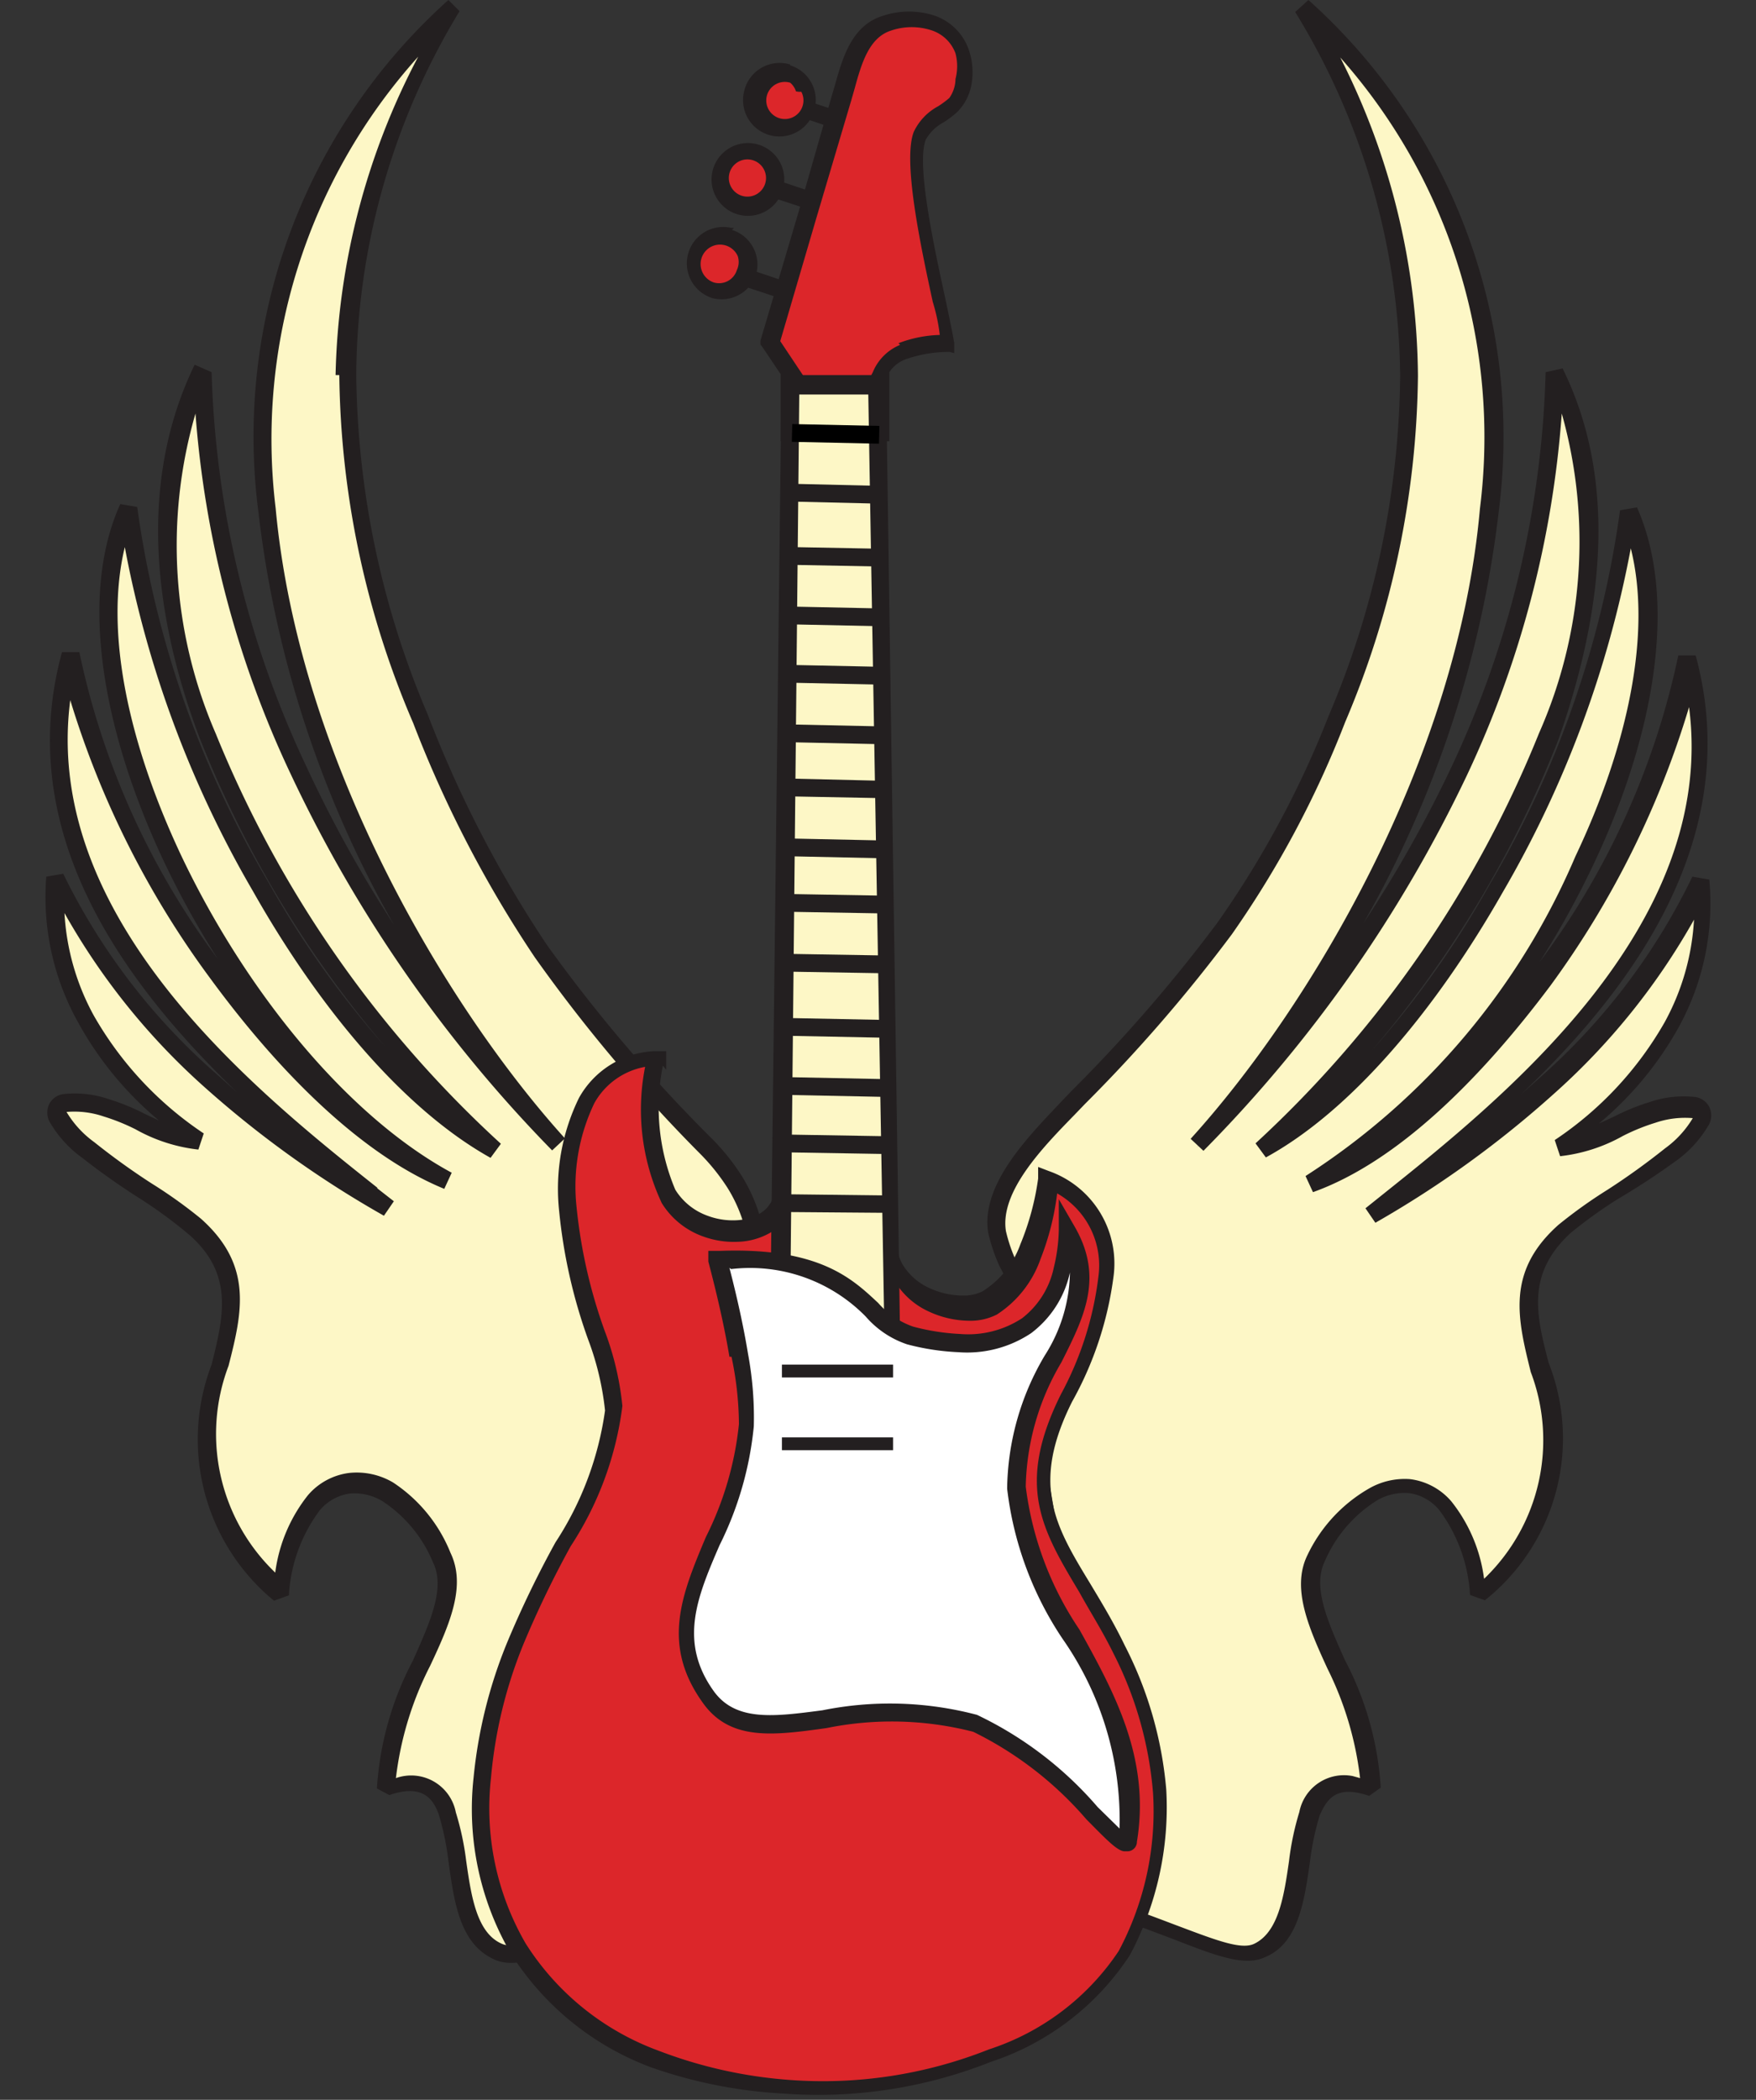 <svg xmlns="http://www.w3.org/2000/svg" viewBox="-1.12 -0 42.49 50.78"><rect x="-1.12" y="-0" width="42.49" height="50.78" fill="#333333" stroke="none"/><title>Depositphotos_52410977_06</title><g data-name="Layer 2"><g data-name="Layer 1"><g data-name="Layer 2"><g data-name="Layer 1-2"><circle cx="17.8" cy="2.41" r=".66" transform="rotate(-72.78 17.802 2.41)" fill="#dc262a"/><path d="M18 1.58a.88.88 0 1 1-1.11.61.88.88 0 0 1 1.11-.63zm.14.63A.45.45 0 0 0 18 2a.45.45 0 0 0-.56.3.45.45 0 1 0 .83-.08h-.06z" fill="#231f20"/><circle cx="16.99" cy="4.35" r=".66" transform="matrix(.3 -.96 .96 .3 7.81 19.29)" fill="#dc262a"/><path d="M17.24 3.5a.88.88 0 1 1-.67.06.87.87 0 0 1 .67-.06zm.14.63a.45.45 0 1 0 0 .35.45.45 0 0 0 0-.35z" fill="#231f20"/><circle cx="16.33" cy="6.39" r=".66" transform="rotate(-72.8 16.326 6.395)" fill="#dc262a"/><path d="M16.59 5.56a.88.88 0 0 1 .59 1.06.88.88 0 0 1-1.06.59.88.88 0 0 1 .45-1.7h.07zm.14.63a.47.47 0 1 0-.58.64.45.45 0 0 0 .56-.3.45.45 0 0 0 .02-.34z" fill="#231f20"/><path fill="#231f20" d="M17.72 4.37l1.7.57-.13.4-1.71-.56.14-.41z"/><path fill="#231f20" d="M16.91 6.48l1.55.52-.14.4-1.54-.51.13-.41z"/><path fill="#231f20" d="M18.47 2.46l.85.28-.13.41-.85-.29.13-.4z"/><path d="M9.88.16c-3.63 6.07-3 12-.83 17.2C11 22.06 12.61 24.19 16 27.7a4.17 4.17 0 0 1 1.14 1.93c.18.7-.94 2.19-.44 3.46l-2.29 13.13c-1.93.64-2.94 1.23-3.5 1-1.61-.76-.24-4.79-2.67-3.94 0-2.3 2-4.21 1.35-5.56-1.09-2.31-3.47-2.72-3.93.87-4.14-4 .57-6.54-2.08-8.89C3 29.16 1.84 28.52 1 27.83c-1.17-1-1-1.44.44-1a10.34 10.34 0 0 0 2.26.8C.71 25.47.1 23.06.27 21.21c1.8 3.92 5.49 6.56 8 8-3-2.39-9.39-7.18-7.7-13.4.41 3.58 4.74 11 9.1 12.73C4.74 25.84-.08 16.85 2 12.31c.5 5.31 4.63 13.16 8.83 15.47C6 23.34.85 14.93 3.78 9c.14 7.42 4.22 14.15 8.63 18.68C7.49 22.26.51 8.68 9.88.16z" fill="#fdf7c6"/><path d="M10 .27a17.12 17.12 0 0 0-2.5 8.8 21.47 21.47 0 0 0 1.73 8.21 28.1 28.1 0 0 0 2.89 5.58 37.2 37.2 0 0 0 4 4.69 5.32 5.32 0 0 1 .71.89 4 4 0 0 1 .48 1.13 2.54 2.54 0 0 1-.23 1.28 3.28 3.28 0 0 0-.2 2.15v.11l-2.26 13.14-.14.17c-.57.19-1.07.38-1.5.55-1 .39-1.68.64-2.15.41C10 47 9.87 46 9.73 45a6.5 6.5 0 0 0-.23-1.11c-.16-.47-.47-.73-1.2-.48l-.3-.16a7.62 7.62 0 0 1 .87-3.09c.42-.94.79-1.76.49-2.37a3.25 3.25 0 0 0-1.23-1.49 1.31 1.31 0 0 0-.8-.18 1.16 1.16 0 0 0-.71.4 3.79 3.79 0 0 0-.75 2.06l-.36.13A5.05 5.05 0 0 1 4 33c.29-1.16.54-2.18-.53-3.13A11.3 11.3 0 0 0 2.29 29a17.14 17.14 0 0 1-1.42-1 2.79 2.79 0 0 1-.8-.89.48.48 0 0 1 0-.41.46.46 0 0 1 .33-.24 2.53 2.53 0 0 1 1.11.12 5.25 5.25 0 0 1 .86.35l.36.17a8.24 8.24 0 0 1-1.94-2.34A6.21 6.21 0 0 1 0 21.2l.41-.07A15.39 15.39 0 0 0 4.15 26l.46.41C1.85 23.75-.81 20.12.38 15.77H.8a18.86 18.86 0 0 0 3.35 7.42 21.65 21.65 0 0 1-1.3-2.35c-1.47-3.11-2.08-6.4-1.06-8.65l.41.07a24.27 24.27 0 0 0 3.16 9.05 22.74 22.74 0 0 0 2.84 4 26.54 26.54 0 0 1-4.5-7.49c-1.16-3.09-1.44-6.26-.11-9L4 9a23.87 23.87 0 0 0 2.3 9.55 30.41 30.41 0 0 0 2.11 3.81 26.29 26.29 0 0 1-3.28-10A14.17 14.17 0 0 1 9.73 0zm-3 8.8a17.25 17.25 0 0 1 2-7.7 13.82 13.82 0 0 0-3.45 10.92c.56 6.1 4.14 12.08 7 15.24l-.31.29a33.15 33.15 0 0 1-6.33-9.11A24.66 24.66 0 0 1 3.61 10a11.43 11.43 0 0 0 .49 7.74 27.38 27.38 0 0 0 6.9 9.92l-.25.34C8.65 26.83 6.6 24.38 5 21.55a26 26 0 0 1-3.1-8.32C1.4 15.3 2 18 3.26 20.68c1.54 3.25 4 6.3 6.55 7.68l-.18.39c-2-.82-4-2.82-5.67-5.1a22.15 22.15 0 0 1-3.38-6.72c-.69 5.32 4.54 9.5 7.44 11.8H8l.41.32-.24.35a24.93 24.93 0 0 1-4.33-3.1 16.39 16.39 0 0 1-3.4-4.22 5.82 5.82 0 0 0 .71 2.48 8.46 8.46 0 0 0 2.66 2.85l-.13.39a4 4 0 0 1-1.52-.49 4.94 4.94 0 0 0-.77-.31 2.2 2.2 0 0 0-.9-.11 2.45 2.45 0 0 0 .67.73 16.92 16.92 0 0 0 1.39 1 11.52 11.52 0 0 1 1.19.85c1.27 1.13 1 2.27.67 3.56a4.64 4.64 0 0 0 1.13 5 3.79 3.79 0 0 1 .79-1.87 1.57 1.57 0 0 1 1-.54 1.73 1.73 0 0 1 1.06.23 3.67 3.67 0 0 1 1.39 1.7c.38.79 0 1.69-.49 2.73A8 8 0 0 0 8.46 43a1.1 1.1 0 0 1 1.45.83 6.72 6.72 0 0 1 .25 1.17c.12.84.25 1.73.85 2 .31.15.88-.07 1.82-.43.4-.15.85-.32 1.4-.51l2.23-12.94a3.68 3.68 0 0 1 .23-2.4 2.39 2.39 0 0 0 .22-1 3.55 3.55 0 0 0-.43-1 5 5 0 0 0-.66-.82 37.54 37.54 0 0 1-4-4.75 28.52 28.52 0 0 1-2.94-5.66 21.88 21.88 0 0 1-1.79-8.42z" fill="#231f20"/><path d="M30.4.18c3.63 6.07 3 12 .83 17.2-1.75 4.3-3.4 6.2-6.25 9.17-.77.81-2.15 2.06-2 3.25.11.71 1.09 2 .59 3.31l2.27 13.13c1.93.64 2.94 1.23 3.5 1 1.61-.76.24-4.79 2.67-3.94 0-2.3-2-4.21-1.35-5.56 1.09-2.31 3.47-2.76 3.93.87 4.14-4-.57-6.54 2.08-8.9.57-.51 1.74-1.15 2.57-1.84 1.17-1 1-1.44-.44-1a10.34 10.34 0 0 1-2.26.8c3-2.11 3.61-4.53 3.44-6.37-1.8 3.92-5.49 6.56-8 8 3-2.39 9.39-7.18 7.7-13.4-.41 3.58-4.74 11-9.1 12.74 4.94-2.72 9.76-11.71 7.7-16.25-.5 5.31-4.63 13.16-8.83 15.47 4.84-4.44 10-12.85 7-18.79-.14 7.44-4.2 14.16-8.62 18.69C32.78 22.28 39.76 8.7 30.4.18z" fill="#fdf7c6"/><path d="M31.31 1.39a17.25 17.25 0 0 1 1.88 7.7 21.88 21.88 0 0 1-1.76 8.37 24.08 24.08 0 0 1-2.74 5.13 37.46 37.46 0 0 1-3.56 4.11l-.25.26c-.75.77-1.81 1.85-1.66 2.81a3.75 3.75 0 0 0 .25.73 3.63 3.63 0 0 1 .34 2.63L26 46.07c.54.18 1 .36 1.4.51.93.35 1.51.57 1.82.43.6-.28.73-1.17.85-2a6.74 6.74 0 0 1 .25-1.19 1.1 1.1 0 0 1 1.29-.87l.18.05a8 8 0 0 0-.79-2.65c-.46-1-.87-1.94-.49-2.73A3.68 3.68 0 0 1 32 36a1.73 1.73 0 0 1 1-.23 1.57 1.57 0 0 1 1 .54 3.78 3.78 0 0 1 .79 1.87 4.64 4.64 0 0 0 1.13-5c-.32-1.29-.6-2.43.67-3.56a11.67 11.67 0 0 1 1.19-.85 16.94 16.94 0 0 0 1.39-1 2.45 2.45 0 0 0 .67-.73 2.22 2.22 0 0 0-.9.11 4.94 4.94 0 0 0-.79.32 4 4 0 0 1-1.52.49l-.13-.39a8.45 8.45 0 0 0 2.66-2.85 5.82 5.82 0 0 0 .71-2.48 16.37 16.37 0 0 1-3.4 4.22 24.91 24.91 0 0 1-4.31 3.11l-.24-.35.4-.32c2.88-2.3 8.12-6.48 7.43-11.8a22.17 22.17 0 0 1-3.35 6.73c-1.7 2.27-3.71 4.27-5.75 5l-.18-.39A17.19 17.19 0 0 0 37 20.71c1.25-2.63 1.86-5.38 1.34-7.45a26 26 0 0 1-3.1 8.32c-1.61 2.83-3.66 5.28-5.73 6.41l-.25-.34a27.39 27.39 0 0 0 6.86-9.92 11.43 11.43 0 0 0 .55-7.73 24.66 24.66 0 0 1-2.3 8.76A33.15 33.15 0 0 1 28 27.83l-.31-.29c2.87-3.16 6.46-9.14 7-15.24a13.82 13.82 0 0 0-3.38-10.91zm1.45 7.7a17.12 17.12 0 0 0-2.54-8.8l.32-.29a14.17 14.17 0 0 1 4.61 12.33 26.31 26.31 0 0 1-3.28 10A30.44 30.44 0 0 0 34 18.55 23.87 23.87 0 0 0 36.28 9l.41-.09c1.33 2.69 1 5.86-.11 9a26.53 26.53 0 0 1-4.5 7.49 22.76 22.76 0 0 0 2.84-4 24.26 24.26 0 0 0 3.16-9.06l.41-.07c1 2.25.42 5.54-1.06 8.65a21.74 21.74 0 0 1-1.3 2.35 18.87 18.87 0 0 0 3.36-7.42h.42c1.18 4.35-1.47 8-4.23 10.62l.46-.41a15.39 15.39 0 0 0 3.69-4.86l.41.07a6.21 6.21 0 0 1-.74 3.57 8.24 8.24 0 0 1-1.93 2.33l.37-.17a5.21 5.21 0 0 1 .86-.35 2.53 2.53 0 0 1 1.11-.12.46.46 0 0 1 .33.24.48.48 0 0 1 0 .41 2.8 2.8 0 0 1-.8.89q-.69.5-1.42.93a11.42 11.42 0 0 0-1.14.82c-1.08 1-.82 2-.53 3.13a5 5 0 0 1-1.54 5.75l-.36-.13a3.79 3.79 0 0 0-.75-2.06 1.16 1.16 0 0 0-.71-.4 1.31 1.31 0 0 0-.8.18 3.25 3.25 0 0 0-1.26 1.48c-.29.62.07 1.43.49 2.37a7.62 7.62 0 0 1 .87 3.09l-.28.2c-.73-.25-1 0-1.2.48a6.53 6.53 0 0 0-.23 1.09c-.14 1-.29 2-1.09 2.33-.47.22-1.11 0-2.15-.41-.43-.16-.94-.36-1.5-.55l-.14-.17-2.31-13.05V33a3.24 3.24 0 0 0-.32-2.37 4.08 4.08 0 0 1-.28-.83c-.18-1.17 1-2.34 1.78-3.17l.25-.26a37.07 37.07 0 0 0 3.52-4.06 23.67 23.67 0 0 0 2.69-5 21.47 21.47 0 0 0 1.73-8.22z" fill="#231f20"/><path d="M21.85 8.3c-1 0-1.46.23-1.69.75v1.45H18V9.05l-.51-.77 1.75-5.9c.2-.68.36-1.59 1.1-1.82a1.34 1.34 0 0 1 1.79.63 1.24 1.24 0 0 1-.23 1.32c-.25.24-.66.39-.8.74-.33.85.52 4 .68 5zM15 28.94c-.71-1.18-.31-3.09-.3-3.34-1.93.16-2.21 2.19-2.12 3.64.12 2 1.1 3.79 1.11 4.83 0 1.53-1.48 3.41-2.38 5.67-2.31 5.73.25 10.2 6.69 10.75 3.42.29 7.16-1.32 8.16-3.24a7.8 7.8 0 0 0-.16-7.34c-1.2-2.45-2.64-3.34-1.28-6.08.84-1.68 1.82-4.39-.49-5.31-.14 1.26-.51 2.55-1.43 3a1.77 1.77 0 0 1-2.4-1.42h-2.56v-1c-.35.94-2.1.91-2.75-.17zm2.4 11.52h3.54v.88h-3.53z" fill="#dc262a"/><path d="M21.86 8.51a3.16 3.16 0 0 0-1.07.18.8.8 0 0 0-.39.31v1.67h-2.63V9.05l-.43-.64-.06-.08v-.09l.91-3.07.81-2.83.08-.27c.19-.68.41-1.46 1.17-1.69a2 2 0 0 1 1.25 0 1.34 1.34 0 0 1 .81.79 1.67 1.67 0 0 1 .08.85 1.24 1.24 0 0 1-.36.7 2.46 2.46 0 0 1-.32.24 1.06 1.06 0 0 0-.43.42c-.23.59.19 2.54.48 3.87.09.43.17.8.21 1.05v.24zm-1.24-.21a3 3 0 0 1 1-.2 4.45 4.45 0 0 0-.17-.8c-.3-1.38-.73-3.41-.46-4.11a1.36 1.36 0 0 1 .59-.62 2.29 2.29 0 0 0 .27-.2.81.81 0 0 0 .15-.46 1.22 1.22 0 0 0 0-.62.92.92 0 0 0-.56-.55 1.54 1.54 0 0 0-1 0c-.54.17-.72.82-.88 1.4l-.08.28-.84 2.83-.88 3 .46.69.22.33h-.24v1H20v-1h-.14L20 9a1.21 1.21 0 0 1 .66-.66zM14.85 29a5.31 5.31 0 0 1-.36-3.2 1.76 1.76 0 0 0-1.23.88 4.65 4.65 0 0 0-.43 2.5 12.47 12.47 0 0 0 .68 3 7.1 7.1 0 0 1 .43 1.82 8 8 0 0 1-1.25 3.39 24.42 24.42 0 0 0-1.14 2.36 11.08 11.08 0 0 0-.79 3.25 6.52 6.52 0 0 0 .84 4 6.42 6.42 0 0 0 3.21 2.59 11.09 11.09 0 0 0 3.19.71 10.88 10.88 0 0 0 4.81-.74 6 6 0 0 0 3.14-2.38 7.18 7.18 0 0 0 .83-3.82 9 9 0 0 0-.95-3.36c-.28-.57-.56-1-.83-1.49-.91-1.52-1.55-2.58-.45-4.79a8 8 0 0 0 .91-2.86 2 2 0 0 0-1-2 6.45 6.45 0 0 1-.4 1.58A2.63 2.63 0 0 1 23 31.79a1.41 1.41 0 0 1-.66.15 2.37 2.37 0 0 1-1-.23 1.86 1.86 0 0 1-.83-.76 1.58 1.58 0 0 1-.18-.55h-2.69v-.67l-.12.08a1.68 1.68 0 0 1-.78.22 2.17 2.17 0 0 1-.85-.13 1.94 1.94 0 0 1-1-.81zm.07-3.23a5.1 5.1 0 0 0 .3 3 1.52 1.52 0 0 0 .78.63 1.74 1.74 0 0 0 .68.11 1.26 1.26 0 0 0 .58-.16.73.73 0 0 0 .32-.37l.36-1v1.84h2.63V30a1.18 1.18 0 0 0 .14.56 1.44 1.44 0 0 0 .64.58 1.94 1.94 0 0 0 .84.19 1 1 0 0 0 .46-.1 2.22 2.22 0 0 0 .92-1.14A6.44 6.44 0 0 0 24 28.5v-.28l.26.1a2.37 2.37 0 0 1 1.56 2.58 8.43 8.43 0 0 1-1 3c-1 2-.41 3 .43 4.38.27.45.57.94.85 1.52a9.35 9.35 0 0 1 1 3.48 7.6 7.6 0 0 1-.88 4 6.41 6.41 0 0 1-3.36 2.58 11.31 11.31 0 0 1-5 .77 11.52 11.52 0 0 1-3.21-.63 6.84 6.84 0 0 1-3.41-2.76 6.94 6.94 0 0 1-.9-4.26 11.51 11.51 0 0 1 .82-3.28 24.84 24.84 0 0 1 1.16-2.4 7.77 7.77 0 0 0 1.2-3.19 6.9 6.9 0 0 0-.41-1.72 12.81 12.81 0 0 1-.7-3.1 5 5 0 0 1 .48-2.74 2.2 2.2 0 0 1 1.83-1.13H15v.45zm2.49 14.43h3.75v1.31h-4v-1.27zm3.32.43v.45h-3.1v-.45z" fill="#231f20"/><path fill="#fdf7c6" d="M18.02 9.28l2.11.05.36 24.48-2.74-2.11.27-22.42z"/><path d="M18 9.07h2.32v.21l.36 24.48v.44l-.34-.2-2.74-2.13-.08-.06v-.11l.27-22.42v-.21zm1.89.47h-1.67L18 31.64l2.3 1.77z" fill="#231f20"/><path d="M18.04 10.685l.01-.43 2.109.045-.01.43z"/><path fill="#231f20" d="M18.06 11.7l2.11.05-.01.43-2.11-.05.01-.43z"/><path fill="#231f20" d="M18.06 13.23l2.11.04-.01.43-2.11-.04.01-.43z"/><path fill="#231f20" d="M18.07 15.1l.009-.43 2.11.044-.01.43z"/><path fill="#231f20" d="M18.008 16.51l.009-.43 2.11.044-.01.43z"/><path fill="#231f20" d="M18.018 17.95l.009-.43 2.11.045-.01.43z"/><path fill="#231f20" d="M18.06 18.83l2.11.05-.01.42-2.11-.04.01-.43z"/><path fill="#231f20" d="M18.068 20.709l.01-.43 2.109.045-.01.43z"/><path fill="#231f20" d="M17.98 21.62l2.33.04-.01.43-2.32-.04v-.43z"/><path fill="#231f20" d="M17.987 23.498l.008-.43 2.33.039-.008.43z"/><path fill="#231f20" d="M18.006 25.05l.008-.43 2.33.046-.009.43z"/><path fill="#231f20" d="M17.998 26.48l.008-.43 2.33.047-.008.43z"/><path fill="#231f20" d="M17.902 27.867l.007-.43 2.33.039-.007.43z"/><path fill="#231f20" d="M17.83 28.88l2.54.03v.42l-2.54-.02v-.43z"/><path d="M16.26 30.45a14.72 14.72 0 0 1 .65 4c-.15 2.73-2.5 4.45-.89 6.55 1.15 1.56 3.58-.26 6.47.63 1.59.49 3.62 3.26 3.69 2.85.58-3.45-2.59-5.68-2.67-8.56s2.42-4.16 1.2-6.23c-.07 2.22-1.39 3.16-3.8 2.54-1.21-.23-1.19-1.9-4.65-1.78z" fill="#fff"/><path d="M16.53 30.66c.2.77.35 1.47.45 2.08a8.39 8.39 0 0 1 .14 1.75 8.21 8.21 0 0 1-.83 2.88c-.54 1.25-1 2.34-.13 3.54.54.73 1.47.6 2.62.45a8.25 8.25 0 0 1 3.74.11 8.88 8.88 0 0 1 2.92 2.23l.53.52a7.65 7.65 0 0 0-1.38-4.59A8.23 8.23 0 0 1 23.25 36a6.45 6.45 0 0 1 .91-3.22 3.83 3.83 0 0 0 .61-2.09v.08a2.5 2.5 0 0 1-.94 1.47 2.79 2.79 0 0 1-1.76.46 5.79 5.79 0 0 1-1.24-.19 2.28 2.28 0 0 1-1-.67 3.92 3.92 0 0 0-3.26-1.15zm0 2.15c-.11-.66-.28-1.43-.51-2.3v-.26h.27c2.41-.09 3.21.67 3.84 1.26a2 2 0 0 0 .84.57 5.39 5.39 0 0 0 1.15.18 2.38 2.38 0 0 0 1.49-.38 2.09 2.09 0 0 0 .77-1.23 4.18 4.18 0 0 0 .12-.91V29l.37.64c.73 1.24.25 2.2-.31 3.31a6.1 6.1 0 0 0-.86 3 7.93 7.93 0 0 0 1.3 3.46c.85 1.53 1.72 3.12 1.39 5.13a.23.23 0 0 1-.23.23h-.07c-.18 0-.5-.35-.92-.77a8.62 8.62 0 0 0-2.74-2.12 7.91 7.91 0 0 0-3.55-.09c-1.29.18-2.34.32-3-.62-1-1.4-.51-2.6.08-4a7.86 7.86 0 0 0 .8-2.73 8 8 0 0 0-.18-1.63z" fill="#231f20"/><path d="M17.8 33h2.69v.31H17.8zm0 1.76h2.69v.31H17.8z" fill="#231f20"/></g></g></g></g></svg>